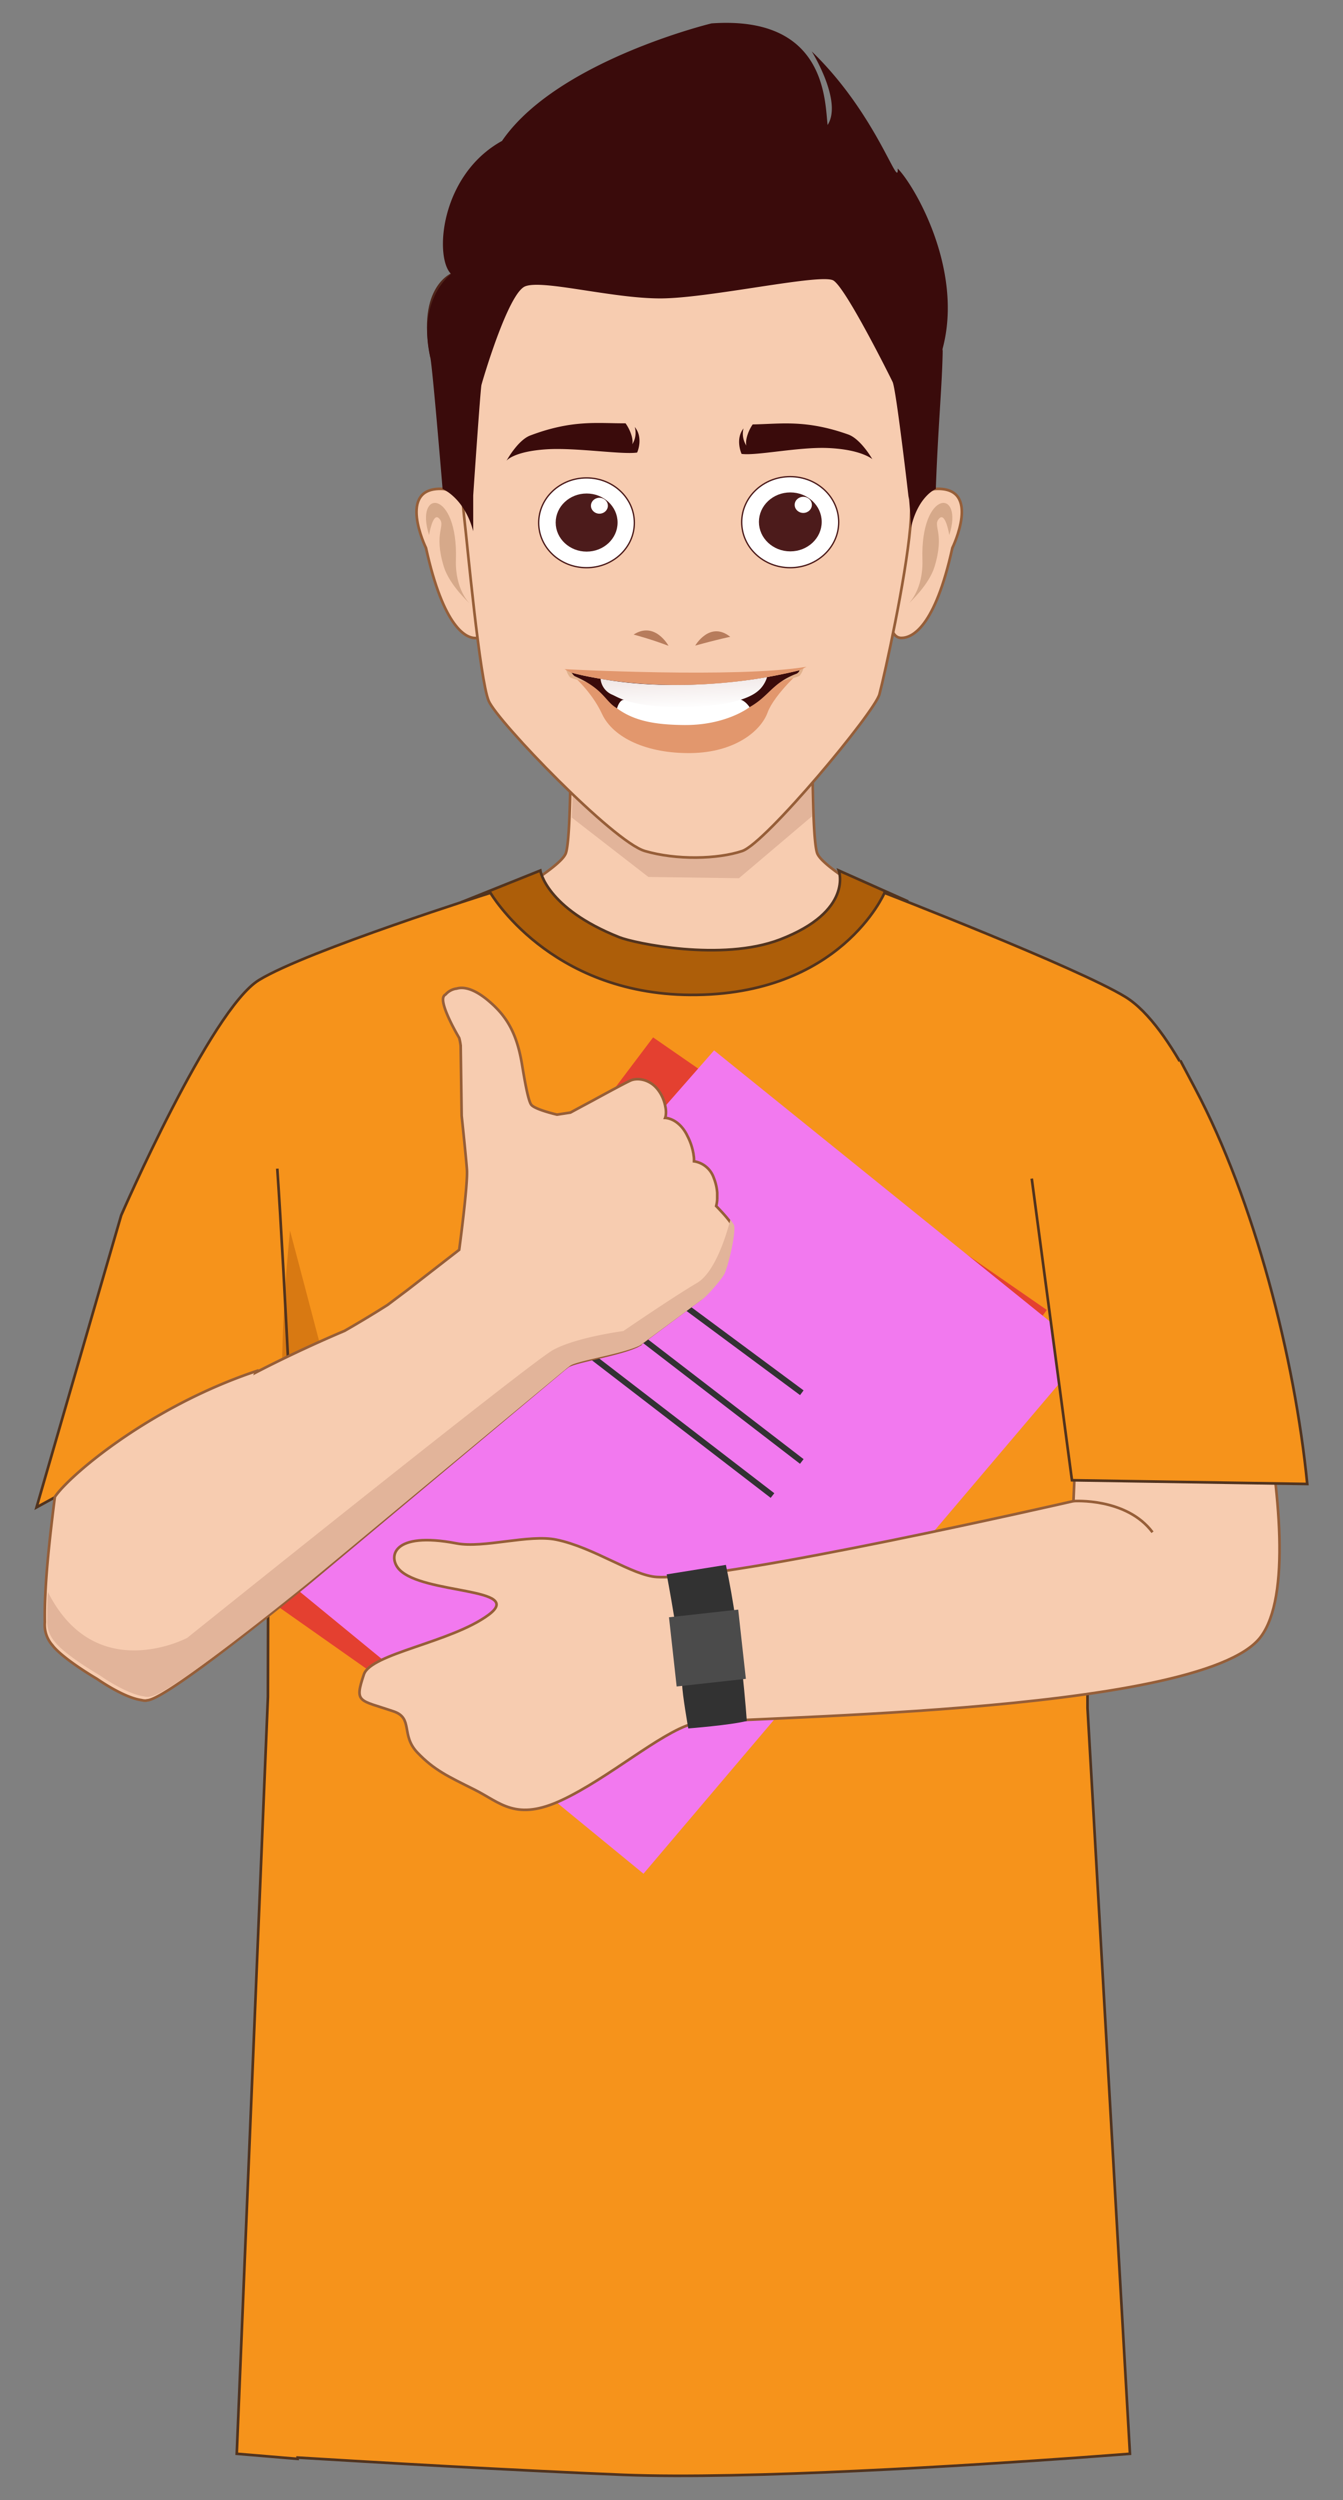 <svg id="Layer_1" data-name="Layer 1" xmlns="http://www.w3.org/2000/svg" xmlns:xlink="http://www.w3.org/1999/xlink" viewBox="0 0 507.64 944.82"><rect x="0" y="0" width="507.64" height="944.82" fill="#808080" stroke="none"/><defs><style>.cls-1{fill:#f7ccb0;stroke:#965e38;}.cls-1,.cls-16,.cls-19,.cls-4,.cls-6{stroke-miterlimit:10;}.cls-2{fill:#e2b49a;}.cls-3{fill:url(#Áåçûìÿííûé_ãðàäèåíò_20);}.cls-4{fill:#ad5e09;}.cls-19,.cls-4,.cls-6{stroke:#51331e;}.cls-5{fill:url(#Áåçûìÿííûé_ãðàäèåíò_29);}.cls-18,.cls-6{fill:#f6931b;}.cls-7{fill:#d6a98a;}.cls-8{fill:#e2976d;}.cls-9{fill:#3a0b0b;}.cls-10{fill:#b77c5c;}.cls-11{fill:#e1b18c;}.cls-12,.cls-16{fill:#fff;}.cls-13{fill:url(#linear-gradient);}.cls-14{fill:url(#Áåçûìÿííûé_ãðàäèåíò_3);}.cls-15{fill:#d87912;}.cls-16{stroke:#4c1b1b;stroke-width:0.5px;}.cls-17{fill:#4c1b1b;}.cls-19{fill:none;}.cls-20{fill:#e44030;}.cls-21{fill:#f279ef;}.cls-22{fill:#323232;}.cls-23{fill:#4b4b4b;}</style><linearGradient id="Áåçûìÿííûé_ãðàäèåíò_20" x1="247.64" y1="604.86" x2="257.75" y2="373.38" gradientUnits="userSpaceOnUse"><stop offset="0" stop-color="#f15b3a"/><stop offset="0.58" stop-color="#f57256"/><stop offset="1" stop-color="#f8856d"/></linearGradient><linearGradient id="Áåçûìÿííûé_ãðàäèåíò_29" x1="225.94" y1="478.45" x2="277.98" y2="839.93" gradientUnits="userSpaceOnUse"><stop offset="0" stop-color="#f15b3a"/><stop offset="0.74" stop-color="#d55136"/><stop offset="1" stop-color="#ca4d34"/></linearGradient><linearGradient id="linear-gradient" x1="258.04" y1="245.71" x2="259.01" y2="268.22" gradientUnits="userSpaceOnUse"><stop offset="0" stop-color="#e8d9d7"/><stop offset="0.4" stop-color="#efe5e4"/><stop offset="1" stop-color="#fff"/></linearGradient><linearGradient id="Áåçûìÿííûé_ãðàäèåíò_3" x1="180.83" y1="70.26" x2="162.57" y2="162.22" gradientUnits="userSpaceOnUse"><stop offset="0" stop-color="#673024"/><stop offset="0.34" stop-color="#53271c"/><stop offset="0.68" stop-color="#462118"/><stop offset="1" stop-color="#421f16"/></linearGradient></defs><path class="cls-1" d="M333.72,340.54s-19.79,29.84-68.55,29.84l-13.08-.06a.28.28,0,0,0,0-.09c-44.68-2.16-63-29.69-63-29.69s22.53-12.46,24.75-18c.68-1.71,1.12-7,1.4-13.56.62-14.63.44-35.35.44-35.35h91.4s-.17,20.32.44,34.92c.27,6.73.71,12.24,1.41,14C311.19,328.08,333.72,340.54,333.72,340.54Z"/><path class="cls-2" d="M306.86,308.55,279.32,331.9l-34.24-.47L216.15,309c.61-14.63.43-35.35.43-35.35h89.85S306.26,294,306.86,308.55Z"/><path class="cls-3" d="M132.43,436.71c13.33-21.47,229.94-11,243.82,4.39,7.7,8.55-9.82,142.86-14.88,150.62S153.49,594.28,148,586.49,123.57,451,132.43,436.71Z"/><path class="cls-4" d="M317.06,329s5.62,15.38-22.26,26.08c-22,8.43-55.14,1.36-60.7-.86C206.36,343.2,204.23,329,204.23,329l-29.18,11.7s16.65,22.33,42.37,31c33.62,11.36,79.23,3.36,88.46,0,25.52-9.26,36.93-31.23,36.93-31.23Z"/><path class="cls-5" d="M401.49,644.83l-150,21.85-146.14-9.46,1.52,47.08s43.67,14.74,58.31,13.43c27.73-2.49,90.59-11.46,90.59-11.46l62.41-19.91s58.19,1.24,85.31-2.13Z"/><path class="cls-6" d="M101.36,595.85v1.46l-.09,44L89.49,927.35l23,1.93,0-.49c29.1,1.78,80.49,4.77,123,6.51,46.52,1.89,133.08-3.68,171.91-6.47h0c12.22-.88,19.71-1.48,19.71-1.48L411.07,645.56,411,587.22l-.22-115.08h0l48.9-42.71s-16.07-41.57-34.35-52.71-91-39.29-91-39.29-16.62,38.92-73.4,38.57c-53.34-.33-75.55-38.57-75.55-38.57s-69.18,21.81-87.47,32.95-52.1,88.93-52.1,88.93-7.41,25.41-32,110.36l34.34-18.83"/><path class="cls-1" d="M353.71,184.77c17.59-.85,6.27,22.32,6.27,22.32-6.62,30.1-15.22,34-19.29,34C329.07,241.13,341.14,185.37,353.71,184.77Z"/><path class="cls-7" d="M343.49,228.05s5.54-5.21,5.18-16.52c-.84-26.68,15.77-26.94,10.15-9.31,0,0-1.38-8.69-3.73-6.35-2.88,2.87,2.23,5.08-1.88,18.43C351.05,221.23,343.49,228.05,343.49,228.05Z"/><path class="cls-1" d="M167.29,184.77c-17.59-.85-6.27,22.32-6.27,22.32,6.62,30.1,15.27,34.57,19.29,34C195.46,238.92,179.86,185.37,167.29,184.77Z"/><path class="cls-7" d="M177.51,228.05s-5.54-5.21-5.18-16.52c.85-26.68-15.76-26.94-10.15-9.31,0,0,1.39-8.69,3.73-6.35,2.88,2.87-2.23,5.08,1.89,18.43C170,221.23,177.51,228.05,177.51,228.05Z"/><path class="cls-1" d="M169.26,121.43s5.46,68.14,6.35,75.51,5.74,60.19,9.13,68,47.08,53.19,59,56.68,27.57,3.11,36.83,0c8.88-3,50.1-52.51,51.86-59.26,2.13-8.16,9.84-43.26,11.62-62.88s-.36-72.06-2.14-77.09S335.8,63.77,246.37,67.6C181.94,70.35,169.26,121.43,169.26,121.43Z"/><path class="cls-8" d="M215.3,254.25s8,6.36,12.24,15.53,17.18,15.06,33.65,14.83,26.35-8.24,28.94-15.3,13.58-16.74,13.58-16.74S255.77,267.9,215.3,254.25Z"/><path class="cls-9" d="M281.05,161.9a8.15,8.15,0,0,0,1.07,6.5c-.55-2.32,1-6.06,2.39-8,10.48-.15,19.91-1.93,36.07,3.79,4.81,1.7,9.16,9.35,9.16,9.35s-4.12-3.67-16.73-4.22c-11-.49-27.1,3-32.69,2.22C280.32,171.58,277.76,166.06,281.05,161.9Z"/><path class="cls-9" d="M239.93,161.37a8.12,8.12,0,0,1-.92,6.52c.5-2.34-1.16-6-2.56-7.91-10.48.07-19.95-1.47-36,4.59-4.78,1.8-9,9.56-9,9.56s2.57-3.51,15.17-4.33c11-.71,28.62,2.1,34.2,1.23C240.88,171,243.31,165.45,239.93,161.37Z"/><path class="cls-10" d="M262.78,244c8.67-2.42,13.25-3.33,13.25-3.33C268.27,234.5,262.78,244,262.78,244Z"/><path class="cls-10" d="M239.5,239.82s6.39,1.66,13.2,4.26C252.7,244.08,247.56,234.62,239.5,239.82Z"/><path class="cls-11" d="M298.17,254.25l5.54-1.68a8.24,8.24,0,0,1-1.47,2.84c-.77.62-9.48,2.64-9.48,2.64Z"/><path class="cls-11" d="M219.48,254.81,214,253.13a8.36,8.36,0,0,0,1.46,2.84c.77.62,9.48,2.64,9.48,2.64Z"/><path class="cls-9" d="M216,254.21c.47.49.81,1.16,1.42,1.42,11.08,4.91,11.24,9.6,16,12.16,16.84,9.08,36.47,6.87,49.69-.42,7.61-4.2,8.58-9.09,17.68-12.64a2.27,2.27,0,0,0,1.45-1.42C253.63,265.2,216,254.21,216,254.21Z"/><path class="cls-12" d="M236.16,264.5c-2-.37-2.93,3.21-2.93,3.21,6.18,4.51,13.61,6.21,25.49,6.3,15.86.11,24.61-6.76,24.61-6.76s-2.23-3.45-4.84-2.93c-4.46.91-12.85,2.58-20.54,2.59A125.23,125.23,0,0,1,236.16,264.5Z"/><path class="cls-13" d="M227,256.53a7.21,7.21,0,0,0,4.39,6c2.46,1.06,8,5.24,29.35,4.59s25.61-5.82,26.59-6.72a11.38,11.38,0,0,0,2.63-4.52S257.76,262.17,227,256.53Z"/><path class="cls-8" d="M213.37,252.89s3.11,1.81,2.64,1.32c0,0,37.62,11,86.23-.9l2.64-1.33C278.48,256.39,213.37,252.89,213.37,252.89Z"/><path class="cls-14" d="M171.15,103s-14,4.91-8.48,32.15c0,0,4.77-28.49,21.13-31.43Z"/><path class="cls-9" d="M339.3,63.67c.51,8.75-7.88-20.51-32.47-44.24,0,0,11.77,18.82,6,27.81-1.1-8.92-.35-41.46-43.88-38.4,0,0-94.94,22.94-85.76,73.06,0,0,5.06-11.29,6.47-28.59-23.24,12.91-25.56,43.9-19.16,50.23-2.66,2.18-12.37,11.69-7.83,31.65.82,3.63,4.62,49.58,4.62,49.58s8.27,3.41,11.58,16c0-3.2,0-7.95,0-13.5,0-.07,2.7-40.09,3.12-41.8.35-1.43,10-34.48,16.45-37.22s32.83,4.56,51.24,4.53S310.29,103.23,315,106s21.48,36.42,22.41,38.38c1.35,2.87,6.12,44.37,6.12,44.37s0-.44,0-1.21c.42,4.77.71,8.69.8,11.16,0,.28,0,.56,0,.81,2.66-12,9.4-14.74,9.4-14.74.82-23.19,2.42-39.61,2.6-52.23v0a1.55,1.55,0,0,1,0-.89C364.25,101.78,345.59,70,339.3,63.67Z"/><path class="cls-15" d="M118.38,599.93l13.74-24.41s0-22.46-.5-25.87-22-84.57-22-84.57c-7.18,71.88,1.27,101.79-5.32,123.33-5.46,17.82-33.59,23.81-33.59,23.81s11.44-1.05,15.63-.69c13.73-5.81,7.7-2.3,21.39-7.86Z"/><ellipse class="cls-16" cx="298.69" cy="197.34" rx="18.33" ry="17.21"/><ellipse class="cls-17" cx="298.73" cy="197.24" rx="11.87" ry="11.14"/><ellipse class="cls-12" cx="303.63" cy="190.8" rx="3.25" ry="3.05"/><ellipse class="cls-16" cx="221.7" cy="197.58" rx="18.08" ry="16.97"/><ellipse class="cls-17" cx="221.74" cy="197.49" rx="11.7" ry="10.98"/><ellipse class="cls-12" cx="226.57" cy="191.13" rx="3.2" ry="3.01"/><polygon class="cls-18" points="447.15 418.64 451.8 427.93 455.78 445.19 415.95 478.37 409.98 431.91 447.15 418.64"/><path class="cls-19" d="M112,577.55s-4.37-94.94-7.19-135.89"/><polygon class="cls-20" points="395.68 495.07 246.87 392.06 91.71 597.73 243.15 704.34 395.68 495.07"/><polygon class="cls-21" points="410.74 510.65 269.92 396.97 100.05 590.67 243.23 708.13 410.74 510.65"/><rect class="cls-22" x="278.12" y="479" width="2.23" height="59.34" transform="translate(-295.7 430.19) rotate(-53.46)"/><polygon class="cls-22" points="302.39 553.21 234.03 500.61 235.39 498.85 303.75 551.45 302.39 553.21"/><polygon class="cls-22" points="291.31 566.09 222.95 513.49 224.31 511.73 292.68 564.33 291.31 566.09"/><path class="cls-1" d="M405.76,567.31S274.42,597.43,248.35,596c-9.24-.5-23.85-11.21-38.12-14.12-10.32-2.11-27.52,3.36-37.65,1.41-24.47-4.7-26,5.27-21.65,9.88,8.93,9.46,47.81,6.72,33.72,17.14s-44.44,14.59-47.1,22.49c-3.68,10.93-1.83,9.52,11.27,14,7.47,2.57,2.6,8.88,8.94,15.53s11.68,9.07,21.55,14,15.65,12.21,33.27,3.88,36.91-25.19,48.94-28.7c10.29-3,192.51-2.64,215.06-32.94s-16-160-16-160-17.17,33.85-51.65,33.53Z"/><path class="cls-22" d="M252,595s5.72,29.82,5.86,41.69c0,3.39,2.3,16.54,2.3,16.54s15.95-1.25,22.12-2.82c0,0-2.1-31.88-7.9-59Z"/><rect class="cls-23" x="254.2" y="609.7" width="26.32" height="26.32" transform="translate(-66.9 33.2) rotate(-6.32)"/><path class="cls-1" d="M273.2,480.63a6.59,6.59,0,0,1-.29.72c-1.13,2.25-6.42,8.29-8.23,9.64s-19.79,14.76-23.39,17.44a6.17,6.17,0,0,1-.53.32h.06c-.09.05-.21.09-.32.14l-.39.17c-6.93,3-21.85,5.33-25.22,7.15-.33.18-1.72,1.3-1.72,1.3s-96.44,80.82-97.44,81.61c-1.75,1.38-51.91,42.69-60,43.49h-.09c-.14,0-.29.08-.42.1a5.25,5.25,0,0,1-1.67-.18c-6.9-.94-16.81-8-16.83-8-7.27-4.32-14.43-9.4-17-12.85a11.66,11.66,0,0,1-2.78-8.57c-.05-3.3,0-6.75.19-10.39.48-10.47,1.77-22.5,3.61-37,5-7.61,35.2-33.8,76.11-47.53l-.21.54c13.81-7.15,26.35-12.69,33.6-15.76,6.71-3.84,12.37-7.33,16.27-9.81l7.74-5.82,19.32-15s3.29-24.38,2.93-30.19c-.25-3.95-2-20.47-2-20.47l-.37-26.48a20.37,20.37,0,0,0-.56-2.93s-7.53-12.6-5.87-15.7a1.59,1.59,0,0,1,.71-.72,6.83,6.83,0,0,1,3.89-2.2l0,0h.15c.81-.16,4.8-1.84,12.63,4.94,6.08,5.25,10.12,11.36,12.14,23.16.77,4.45,2.25,14,3.58,15.75s8.94,3.56,9.75,3.75l5.06-.78s3.78-2.05,8.26-4.44c1.72-.94,12.4-6.77,14.5-7.69,2.29-1,6.72-.7,9.93,3a14.62,14.62,0,0,1,3.2,6.9s0,0,0,0a9.58,9.58,0,0,1,.15,3.34v0a4.4,4.4,0,0,1-.23.9s4.68,0,8,6c.14.26.25.49.37.74s.4.77.57,1.16a22.81,22.81,0,0,1,1.59,4.83s0,.14.07.36.1.54.13.79.08.53.12.82v0a9.47,9.47,0,0,1,.05,1.49c0,.14,0,.23,0,.23a5.12,5.12,0,0,1,.69.12,9.43,9.43,0,0,1,6.81,6.18,18.67,18.67,0,0,1,1.28,5.58l0,0s0,.71,0,1.7c0,.25,0,.48,0,.7,0,.05,0,.09,0,.14a13.1,13.1,0,0,1-.4,2.47s2.73,2.77,4.51,5a13.18,13.18,0,0,1,1.31,1.87C277.42,464.52,274.91,476.2,273.2,480.63Z"/><path class="cls-2" d="M274.14,480.69a5.37,5.37,0,0,1-.29.71c-1.13,2.22-6.42,8.21-8.23,9.55s-19.79,14.63-23.39,17.29c-.14.1-.35.2-.53.31h.06c-.09.05-.21.09-.32.14l-.39.17c-6.93,3-21.85,5.27-25.22,7.09-.33.17-1.72,1.29-1.72,1.29s-96.43,80.08-97.44,80.86c-1.75,1.38-51.91,42.31-60,43.1h-.09a3.52,3.52,0,0,1-.42.09,4.92,4.92,0,0,1-1.67-.17c-6.9-.93-16.8-7.94-16.83-8-7.27-4.28-14.43-9.31-17-12.73a11.51,11.51,0,0,1-2.78-8.5c-.05-3.26,0-6.69.2-10.29C36.07,637.43,70.76,619,70.76,619S200.2,515.06,209.05,510.2s26.55-7.15,26.55-7.15,19-13,27.85-18.18c6.69-3.93,10.94-17.5,12.62-23.89a12.62,12.62,0,0,1,1.31,1.85C278.36,464.72,275.85,476.3,274.14,480.69Z"/><path class="cls-6" d="M446.15,400.78l5.63,10.64c22.37,42.27,37.63,101.83,42.35,149.42h0l-88.94-1.41-15.2-114"/><path class="cls-1" d="M405.76,567.31s20-1.41,29.88,11.77"/></svg>